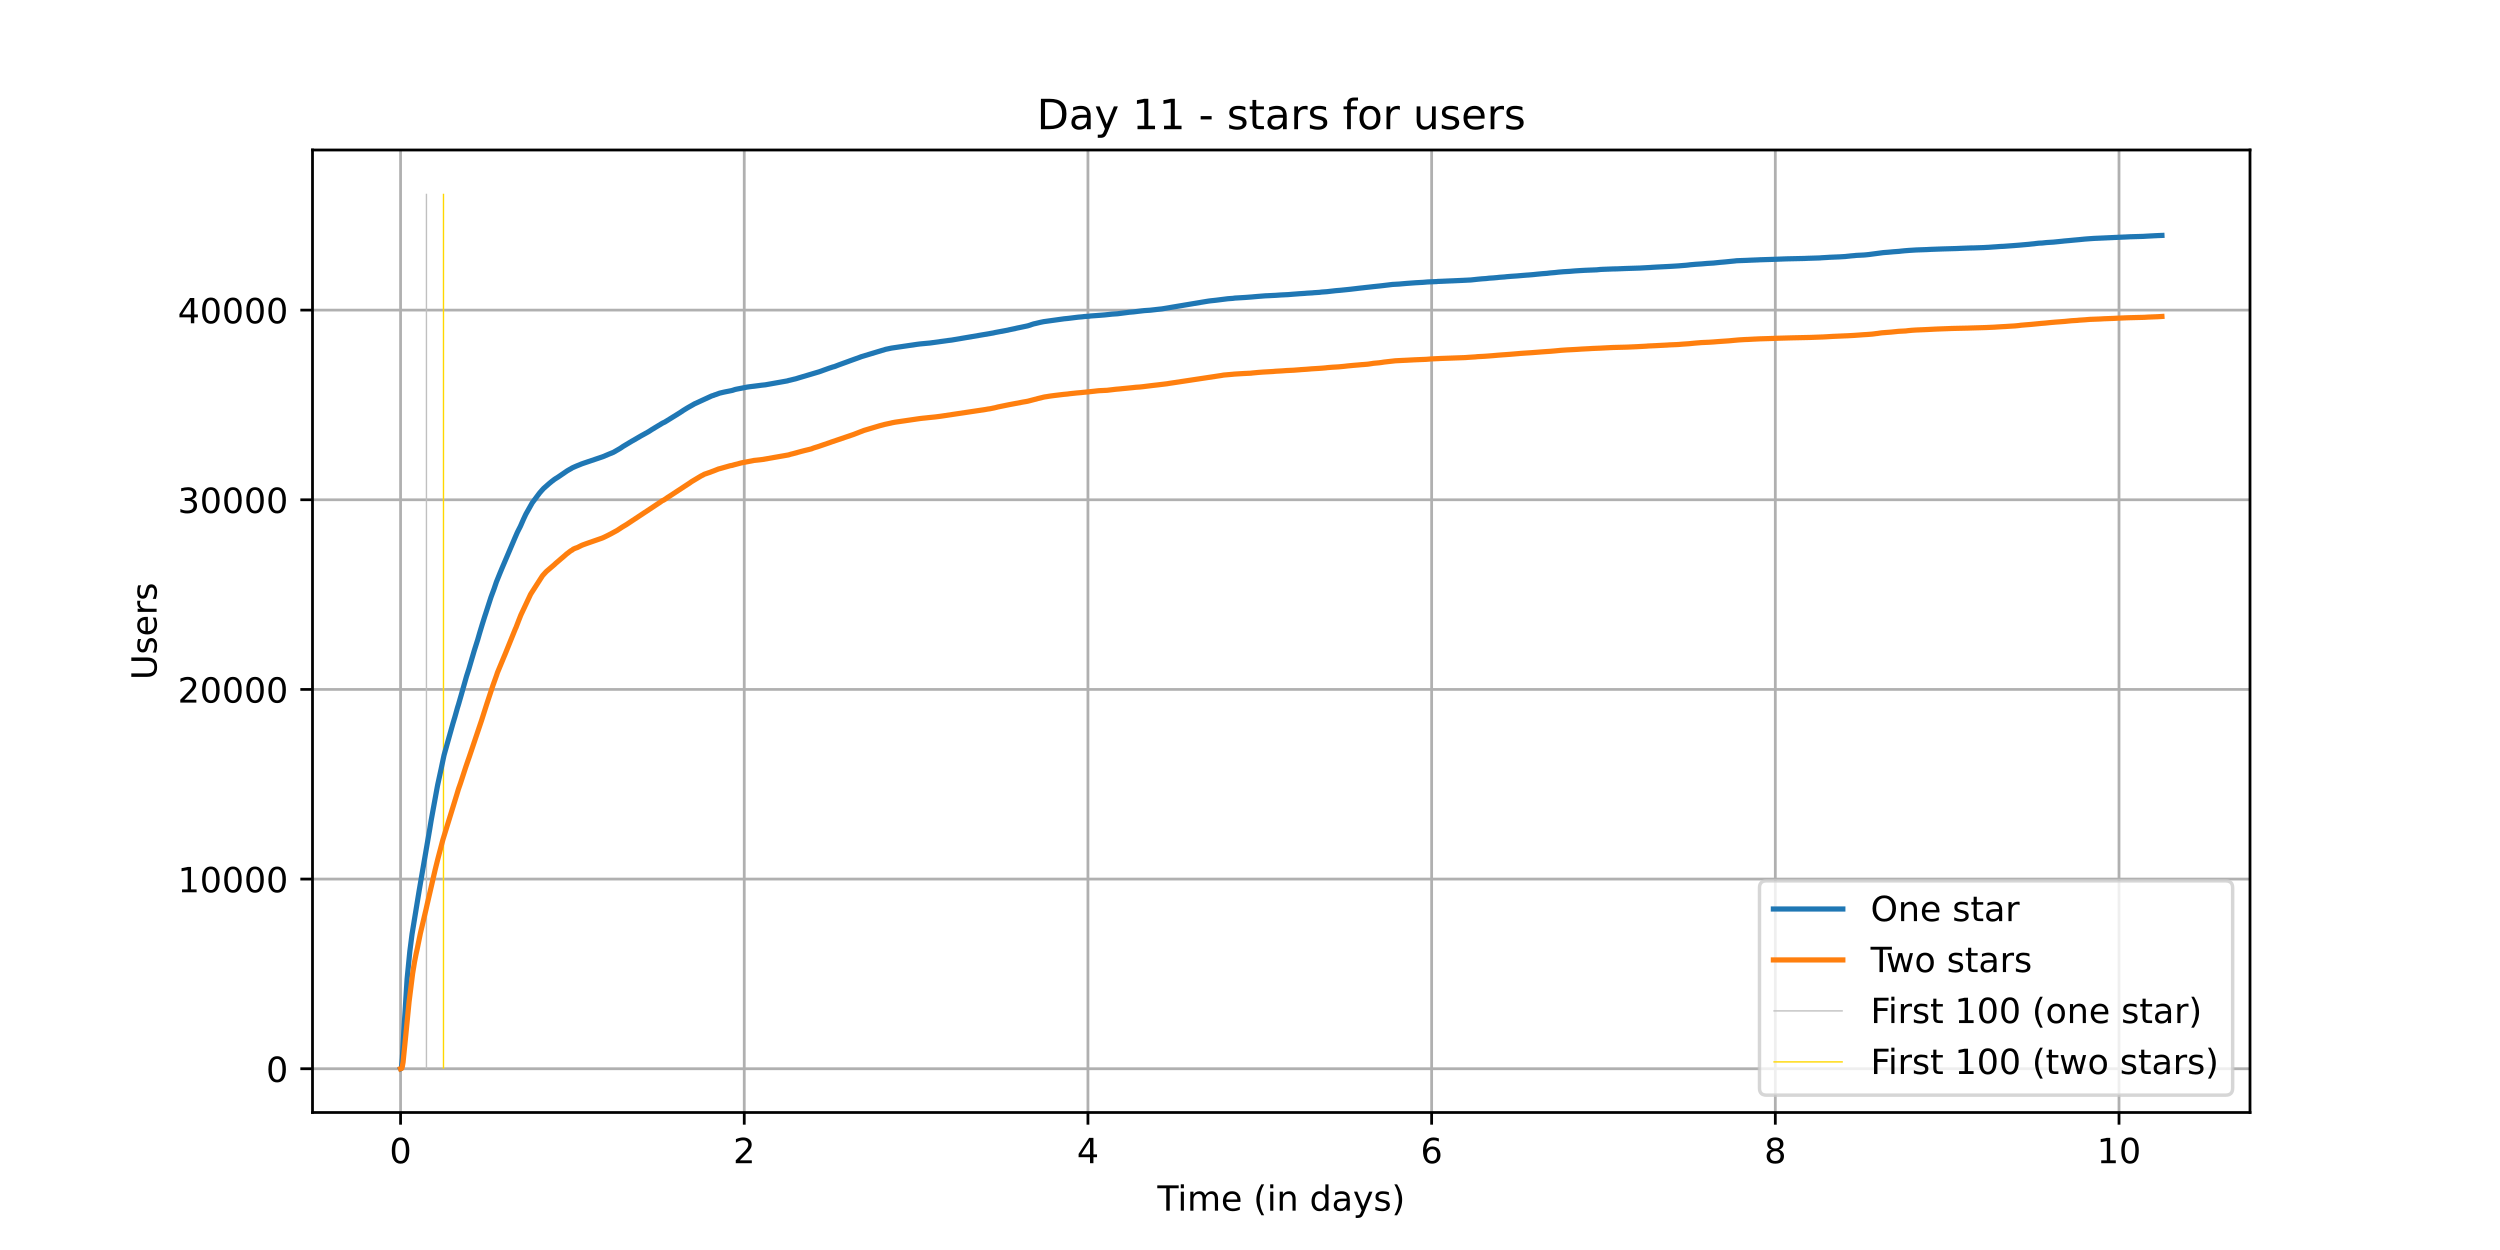 <?xml version="1.0" encoding="utf-8" standalone="no"?>
<!DOCTYPE svg PUBLIC "-//W3C//DTD SVG 1.1//EN"
  "http://www.w3.org/Graphics/SVG/1.1/DTD/svg11.dtd">
<!-- Created with matplotlib (https://matplotlib.org/) -->
<svg height="360pt" version="1.1" viewBox="0 0 720 360" width="720pt" xmlns="http://www.w3.org/2000/svg" xmlns:xlink="http://www.w3.org/1999/xlink">
 <defs>
  <style type="text/css">*{stroke-linecap:butt;stroke-linejoin:round;}</style>
 </defs>
 <g id="figure_1">
  <g id="patch_1">
   <path d="M 0 360 
L 720 360 
L 720 0 
L 0 0 
z
" style="fill:#ffffff;"/>
  </g>
  <g id="axes_1">
   <g id="patch_2">
    <path d="M 90 320.4 
L 648 320.4 
L 648 43.2 
L 90 43.2 
z
" style="fill:#ffffff;"/>
   </g>
   <g id="matplotlib.axis_1">
    <g id="xtick_1">
     <g id="line2d_1">
      <path clip-path="url(#pf34e118dd8)" d="M 115.364 320.4 
L 115.364 43.2 
" style="fill:none;stroke:#b0b0b0;stroke-linecap:square;stroke-width:0.8;"/>
     </g>
     <g id="line2d_2">
      <defs>
       <path d="M 0 0 
L 0 3.5 
" id="m29a2c5bd6b" style="stroke:#000000;stroke-width:0.8;"/>
      </defs>
      <g>
       <use style="stroke:#000000;stroke-width:0.8;" x="115.364" xlink:href="#m29a2c5bd6b" y="320.4"/>
      </g>
     </g>
     <g id="text_1">
      <!-- 0 -->
      <g transform="translate(112.182 334.998)scale(0.1 -0.1)">
       <defs>
        <path d="M 31.781 66.406 
Q 24.172 66.406 20.328 58.906 
Q 16.5 51.422 16.5 36.375 
Q 16.5 21.391 20.328 13.891 
Q 24.172 6.391 31.781 6.391 
Q 39.453 6.391 43.281 13.891 
Q 47.125 21.391 47.125 36.375 
Q 47.125 51.422 43.281 58.906 
Q 39.453 66.406 31.781 66.406 
z
M 31.781 74.219 
Q 44.047 74.219 50.516 64.516 
Q 56.984 54.828 56.984 36.375 
Q 56.984 17.969 50.516 8.266 
Q 44.047 -1.422 31.781 -1.422 
Q 19.531 -1.422 13.062 8.266 
Q 6.594 17.969 6.594 36.375 
Q 6.594 54.828 13.062 64.516 
Q 19.531 74.219 31.781 74.219 
z
" id="DejaVuSans-48"/>
       </defs>
       <use xlink:href="#DejaVuSans-48"/>
      </g>
     </g>
    </g>
    <g id="xtick_2">
     <g id="line2d_3">
      <path clip-path="url(#pf34e118dd8)" d="M 214.345 320.4 
L 214.345 43.2 
" style="fill:none;stroke:#b0b0b0;stroke-linecap:square;stroke-width:0.8;"/>
     </g>
     <g id="line2d_4">
      <g>
       <use style="stroke:#000000;stroke-width:0.8;" x="214.345" xlink:href="#m29a2c5bd6b" y="320.4"/>
      </g>
     </g>
     <g id="text_2">
      <!-- 2 -->
      <g transform="translate(211.164 334.998)scale(0.1 -0.1)">
       <defs>
        <path d="M 19.188 8.297 
L 53.609 8.297 
L 53.609 0 
L 7.328 0 
L 7.328 8.297 
Q 12.938 14.109 22.625 23.891 
Q 32.328 33.688 34.812 36.531 
Q 39.547 41.844 41.422 45.531 
Q 43.312 49.219 43.312 52.781 
Q 43.312 58.594 39.234 62.25 
Q 35.156 65.922 28.609 65.922 
Q 23.969 65.922 18.812 64.312 
Q 13.672 62.703 7.812 59.422 
L 7.812 69.391 
Q 13.766 71.781 18.938 73 
Q 24.125 74.219 28.422 74.219 
Q 39.75 74.219 46.484 68.547 
Q 53.219 62.891 53.219 53.422 
Q 53.219 48.922 51.531 44.891 
Q 49.859 40.875 45.406 35.406 
Q 44.188 33.984 37.641 27.219 
Q 31.109 20.453 19.188 8.297 
z
" id="DejaVuSans-50"/>
       </defs>
       <use xlink:href="#DejaVuSans-50"/>
      </g>
     </g>
    </g>
    <g id="xtick_3">
     <g id="line2d_5">
      <path clip-path="url(#pf34e118dd8)" d="M 313.327 320.4 
L 313.327 43.2 
" style="fill:none;stroke:#b0b0b0;stroke-linecap:square;stroke-width:0.8;"/>
     </g>
     <g id="line2d_6">
      <g>
       <use style="stroke:#000000;stroke-width:0.8;" x="313.327" xlink:href="#m29a2c5bd6b" y="320.4"/>
      </g>
     </g>
     <g id="text_3">
      <!-- 4 -->
      <g transform="translate(310.146 334.998)scale(0.1 -0.1)">
       <defs>
        <path d="M 37.797 64.312 
L 12.891 25.391 
L 37.797 25.391 
z
M 35.203 72.906 
L 47.609 72.906 
L 47.609 25.391 
L 58.016 25.391 
L 58.016 17.188 
L 47.609 17.188 
L 47.609 0 
L 37.797 0 
L 37.797 17.188 
L 4.891 17.188 
L 4.891 26.703 
z
" id="DejaVuSans-52"/>
       </defs>
       <use xlink:href="#DejaVuSans-52"/>
      </g>
     </g>
    </g>
    <g id="xtick_4">
     <g id="line2d_7">
      <path clip-path="url(#pf34e118dd8)" d="M 412.309 320.4 
L 412.309 43.2 
" style="fill:none;stroke:#b0b0b0;stroke-linecap:square;stroke-width:0.8;"/>
     </g>
     <g id="line2d_8">
      <g>
       <use style="stroke:#000000;stroke-width:0.8;" x="412.309" xlink:href="#m29a2c5bd6b" y="320.4"/>
      </g>
     </g>
     <g id="text_4">
      <!-- 6 -->
      <g transform="translate(409.128 334.998)scale(0.1 -0.1)">
       <defs>
        <path d="M 33.016 40.375 
Q 26.375 40.375 22.484 35.828 
Q 18.609 31.297 18.609 23.391 
Q 18.609 15.531 22.484 10.953 
Q 26.375 6.391 33.016 6.391 
Q 39.656 6.391 43.531 10.953 
Q 47.406 15.531 47.406 23.391 
Q 47.406 31.297 43.531 35.828 
Q 39.656 40.375 33.016 40.375 
z
M 52.594 71.297 
L 52.594 62.312 
Q 48.875 64.062 45.094 64.984 
Q 41.312 65.922 37.594 65.922 
Q 27.828 65.922 22.672 59.328 
Q 17.531 52.734 16.797 39.406 
Q 19.672 43.656 24.016 45.922 
Q 28.375 48.188 33.594 48.188 
Q 44.578 48.188 50.953 41.516 
Q 57.328 34.859 57.328 23.391 
Q 57.328 12.156 50.688 5.359 
Q 44.047 -1.422 33.016 -1.422 
Q 20.359 -1.422 13.672 8.266 
Q 6.984 17.969 6.984 36.375 
Q 6.984 53.656 15.188 63.938 
Q 23.391 74.219 37.203 74.219 
Q 40.922 74.219 44.703 73.484 
Q 48.484 72.75 52.594 71.297 
z
" id="DejaVuSans-54"/>
       </defs>
       <use xlink:href="#DejaVuSans-54"/>
      </g>
     </g>
    </g>
    <g id="xtick_5">
     <g id="line2d_9">
      <path clip-path="url(#pf34e118dd8)" d="M 511.291 320.4 
L 511.291 43.2 
" style="fill:none;stroke:#b0b0b0;stroke-linecap:square;stroke-width:0.8;"/>
     </g>
     <g id="line2d_10">
      <g>
       <use style="stroke:#000000;stroke-width:0.8;" x="511.291" xlink:href="#m29a2c5bd6b" y="320.4"/>
      </g>
     </g>
     <g id="text_5">
      <!-- 8 -->
      <g transform="translate(508.11 334.998)scale(0.1 -0.1)">
       <defs>
        <path d="M 31.781 34.625 
Q 24.75 34.625 20.719 30.859 
Q 16.703 27.094 16.703 20.516 
Q 16.703 13.922 20.719 10.156 
Q 24.75 6.391 31.781 6.391 
Q 38.812 6.391 42.859 10.172 
Q 46.922 13.969 46.922 20.516 
Q 46.922 27.094 42.891 30.859 
Q 38.875 34.625 31.781 34.625 
z
M 21.922 38.812 
Q 15.578 40.375 12.031 44.719 
Q 8.5 49.078 8.5 55.328 
Q 8.5 64.062 14.719 69.141 
Q 20.953 74.219 31.781 74.219 
Q 42.672 74.219 48.875 69.141 
Q 55.078 64.062 55.078 55.328 
Q 55.078 49.078 51.531 44.719 
Q 48 40.375 41.703 38.812 
Q 48.828 37.156 52.797 32.312 
Q 56.781 27.484 56.781 20.516 
Q 56.781 9.906 50.312 4.234 
Q 43.844 -1.422 31.781 -1.422 
Q 19.734 -1.422 13.25 4.234 
Q 6.781 9.906 6.781 20.516 
Q 6.781 27.484 10.781 32.312 
Q 14.797 37.156 21.922 38.812 
z
M 18.312 54.391 
Q 18.312 48.734 21.844 45.562 
Q 25.391 42.391 31.781 42.391 
Q 38.141 42.391 41.719 45.562 
Q 45.312 48.734 45.312 54.391 
Q 45.312 60.062 41.719 63.234 
Q 38.141 66.406 31.781 66.406 
Q 25.391 66.406 21.844 63.234 
Q 18.312 60.062 18.312 54.391 
z
" id="DejaVuSans-56"/>
       </defs>
       <use xlink:href="#DejaVuSans-56"/>
      </g>
     </g>
    </g>
    <g id="xtick_6">
     <g id="line2d_11">
      <path clip-path="url(#pf34e118dd8)" d="M 610.273 320.4 
L 610.273 43.2 
" style="fill:none;stroke:#b0b0b0;stroke-linecap:square;stroke-width:0.8;"/>
     </g>
     <g id="line2d_12">
      <g>
       <use style="stroke:#000000;stroke-width:0.8;" x="610.273" xlink:href="#m29a2c5bd6b" y="320.4"/>
      </g>
     </g>
     <g id="text_6">
      <!-- 10 -->
      <g transform="translate(603.91 334.998)scale(0.1 -0.1)">
       <defs>
        <path d="M 12.406 8.297 
L 28.516 8.297 
L 28.516 63.922 
L 10.984 60.406 
L 10.984 69.391 
L 28.422 72.906 
L 38.281 72.906 
L 38.281 8.297 
L 54.391 8.297 
L 54.391 0 
L 12.406 0 
z
" id="DejaVuSans-49"/>
       </defs>
       <use xlink:href="#DejaVuSans-49"/>
       <use x="63.623" xlink:href="#DejaVuSans-48"/>
      </g>
     </g>
    </g>
    <g id="text_7">
     <!-- Time (in days) -->
     <g transform="translate(333.327 348.677)scale(0.1 -0.1)">
      <defs>
       <path d="M -0.297 72.906 
L 61.375 72.906 
L 61.375 64.594 
L 35.5 64.594 
L 35.5 0 
L 25.594 0 
L 25.594 64.594 
L -0.297 64.594 
z
" id="DejaVuSans-84"/>
       <path d="M 9.422 54.688 
L 18.406 54.688 
L 18.406 0 
L 9.422 0 
z
M 9.422 75.984 
L 18.406 75.984 
L 18.406 64.594 
L 9.422 64.594 
z
" id="DejaVuSans-105"/>
       <path d="M 52 44.188 
Q 55.375 50.25 60.062 53.125 
Q 64.75 56 71.094 56 
Q 79.641 56 84.281 50.016 
Q 88.922 44.047 88.922 33.016 
L 88.922 0 
L 79.891 0 
L 79.891 32.719 
Q 79.891 40.578 77.094 44.375 
Q 74.312 48.188 68.609 48.188 
Q 61.625 48.188 57.562 43.547 
Q 53.516 38.922 53.516 30.906 
L 53.516 0 
L 44.484 0 
L 44.484 32.719 
Q 44.484 40.625 41.703 44.406 
Q 38.922 48.188 33.109 48.188 
Q 26.219 48.188 22.156 43.531 
Q 18.109 38.875 18.109 30.906 
L 18.109 0 
L 9.078 0 
L 9.078 54.688 
L 18.109 54.688 
L 18.109 46.188 
Q 21.188 51.219 25.484 53.609 
Q 29.781 56 35.688 56 
Q 41.656 56 45.828 52.969 
Q 50 49.953 52 44.188 
z
" id="DejaVuSans-109"/>
       <path d="M 56.203 29.594 
L 56.203 25.203 
L 14.891 25.203 
Q 15.484 15.922 20.484 11.062 
Q 25.484 6.203 34.422 6.203 
Q 39.594 6.203 44.453 7.469 
Q 49.312 8.734 54.109 11.281 
L 54.109 2.781 
Q 49.266 0.734 44.188 -0.344 
Q 39.109 -1.422 33.891 -1.422 
Q 20.797 -1.422 13.156 6.188 
Q 5.516 13.812 5.516 26.812 
Q 5.516 40.234 12.766 48.109 
Q 20.016 56 32.328 56 
Q 43.359 56 49.781 48.891 
Q 56.203 41.797 56.203 29.594 
z
M 47.219 32.234 
Q 47.125 39.594 43.094 43.984 
Q 39.062 48.391 32.422 48.391 
Q 24.906 48.391 20.391 44.141 
Q 15.875 39.891 15.188 32.172 
z
" id="DejaVuSans-101"/>
       <path id="DejaVuSans-32"/>
       <path d="M 31 75.875 
Q 24.469 64.656 21.281 53.656 
Q 18.109 42.672 18.109 31.391 
Q 18.109 20.125 21.312 9.062 
Q 24.516 -2 31 -13.188 
L 23.188 -13.188 
Q 15.875 -1.703 12.234 9.375 
Q 8.594 20.453 8.594 31.391 
Q 8.594 42.281 12.203 53.312 
Q 15.828 64.359 23.188 75.875 
z
" id="DejaVuSans-40"/>
       <path d="M 54.891 33.016 
L 54.891 0 
L 45.906 0 
L 45.906 32.719 
Q 45.906 40.484 42.875 44.328 
Q 39.844 48.188 33.797 48.188 
Q 26.516 48.188 22.312 43.547 
Q 18.109 38.922 18.109 30.906 
L 18.109 0 
L 9.078 0 
L 9.078 54.688 
L 18.109 54.688 
L 18.109 46.188 
Q 21.344 51.125 25.703 53.562 
Q 30.078 56 35.797 56 
Q 45.219 56 50.047 50.172 
Q 54.891 44.344 54.891 33.016 
z
" id="DejaVuSans-110"/>
       <path d="M 45.406 46.391 
L 45.406 75.984 
L 54.391 75.984 
L 54.391 0 
L 45.406 0 
L 45.406 8.203 
Q 42.578 3.328 38.25 0.953 
Q 33.938 -1.422 27.875 -1.422 
Q 17.969 -1.422 11.734 6.484 
Q 5.516 14.406 5.516 27.297 
Q 5.516 40.188 11.734 48.094 
Q 17.969 56 27.875 56 
Q 33.938 56 38.25 53.625 
Q 42.578 51.266 45.406 46.391 
z
M 14.797 27.297 
Q 14.797 17.391 18.875 11.75 
Q 22.953 6.109 30.078 6.109 
Q 37.203 6.109 41.297 11.75 
Q 45.406 17.391 45.406 27.297 
Q 45.406 37.203 41.297 42.844 
Q 37.203 48.484 30.078 48.484 
Q 22.953 48.484 18.875 42.844 
Q 14.797 37.203 14.797 27.297 
z
" id="DejaVuSans-100"/>
       <path d="M 34.281 27.484 
Q 23.391 27.484 19.188 25 
Q 14.984 22.516 14.984 16.5 
Q 14.984 11.719 18.141 8.906 
Q 21.297 6.109 26.703 6.109 
Q 34.188 6.109 38.703 11.406 
Q 43.219 16.703 43.219 25.484 
L 43.219 27.484 
z
M 52.203 31.203 
L 52.203 0 
L 43.219 0 
L 43.219 8.297 
Q 40.141 3.328 35.547 0.953 
Q 30.953 -1.422 24.312 -1.422 
Q 15.922 -1.422 10.953 3.297 
Q 6 8.016 6 15.922 
Q 6 25.141 12.172 29.828 
Q 18.359 34.516 30.609 34.516 
L 43.219 34.516 
L 43.219 35.406 
Q 43.219 41.609 39.141 45 
Q 35.062 48.391 27.688 48.391 
Q 23 48.391 18.547 47.266 
Q 14.109 46.141 10.016 43.891 
L 10.016 52.203 
Q 14.938 54.109 19.578 55.047 
Q 24.219 56 28.609 56 
Q 40.484 56 46.344 49.844 
Q 52.203 43.703 52.203 31.203 
z
" id="DejaVuSans-97"/>
       <path d="M 32.172 -5.078 
Q 28.375 -14.844 24.75 -17.812 
Q 21.141 -20.797 15.094 -20.797 
L 7.906 -20.797 
L 7.906 -13.281 
L 13.188 -13.281 
Q 16.891 -13.281 18.938 -11.516 
Q 21 -9.766 23.484 -3.219 
L 25.094 0.875 
L 2.984 54.688 
L 12.5 54.688 
L 29.594 11.922 
L 46.688 54.688 
L 56.203 54.688 
z
" id="DejaVuSans-121"/>
       <path d="M 44.281 53.078 
L 44.281 44.578 
Q 40.484 46.531 36.375 47.5 
Q 32.281 48.484 27.875 48.484 
Q 21.188 48.484 17.844 46.438 
Q 14.5 44.391 14.5 40.281 
Q 14.5 37.156 16.891 35.375 
Q 19.281 33.594 26.516 31.984 
L 29.594 31.297 
Q 39.156 29.25 43.188 25.516 
Q 47.219 21.781 47.219 15.094 
Q 47.219 7.469 41.188 3.016 
Q 35.156 -1.422 24.609 -1.422 
Q 20.219 -1.422 15.453 -0.562 
Q 10.688 0.297 5.422 2 
L 5.422 11.281 
Q 10.406 8.688 15.234 7.391 
Q 20.062 6.109 24.812 6.109 
Q 31.156 6.109 34.562 8.281 
Q 37.984 10.453 37.984 14.406 
Q 37.984 18.062 35.516 20.016 
Q 33.062 21.969 24.703 23.781 
L 21.578 24.516 
Q 13.234 26.266 9.516 29.906 
Q 5.812 33.547 5.812 39.891 
Q 5.812 47.609 11.281 51.797 
Q 16.75 56 26.812 56 
Q 31.781 56 36.172 55.266 
Q 40.578 54.547 44.281 53.078 
z
" id="DejaVuSans-115"/>
       <path d="M 8.016 75.875 
L 15.828 75.875 
Q 23.141 64.359 26.781 53.312 
Q 30.422 42.281 30.422 31.391 
Q 30.422 20.453 26.781 9.375 
Q 23.141 -1.703 15.828 -13.188 
L 8.016 -13.188 
Q 14.5 -2 17.703 9.062 
Q 20.906 20.125 20.906 31.391 
Q 20.906 42.672 17.703 53.656 
Q 14.5 64.656 8.016 75.875 
z
" id="DejaVuSans-41"/>
      </defs>
      <use xlink:href="#DejaVuSans-84"/>
      <use x="57.959" xlink:href="#DejaVuSans-105"/>
      <use x="85.742" xlink:href="#DejaVuSans-109"/>
      <use x="183.154" xlink:href="#DejaVuSans-101"/>
      <use x="244.678" xlink:href="#DejaVuSans-32"/>
      <use x="276.465" xlink:href="#DejaVuSans-40"/>
      <use x="315.479" xlink:href="#DejaVuSans-105"/>
      <use x="343.262" xlink:href="#DejaVuSans-110"/>
      <use x="406.641" xlink:href="#DejaVuSans-32"/>
      <use x="438.428" xlink:href="#DejaVuSans-100"/>
      <use x="501.904" xlink:href="#DejaVuSans-97"/>
      <use x="563.184" xlink:href="#DejaVuSans-121"/>
      <use x="622.363" xlink:href="#DejaVuSans-115"/>
      <use x="674.463" xlink:href="#DejaVuSans-41"/>
     </g>
    </g>
   </g>
   <g id="matplotlib.axis_2">
    <g id="ytick_1">
     <g id="line2d_13">
      <path clip-path="url(#pf34e118dd8)" d="M 90 307.8 
L 648 307.8 
" style="fill:none;stroke:#b0b0b0;stroke-linecap:square;stroke-width:0.8;"/>
     </g>
     <g id="line2d_14">
      <defs>
       <path d="M 0 0 
L -3.5 0 
" id="mfa5db8ecbd" style="stroke:#000000;stroke-width:0.8;"/>
      </defs>
      <g>
       <use style="stroke:#000000;stroke-width:0.8;" x="90" xlink:href="#mfa5db8ecbd" y="307.8"/>
      </g>
     </g>
     <g id="text_8">
      <!-- 0 -->
      <g transform="translate(76.638 311.599)scale(0.1 -0.1)">
       <use xlink:href="#DejaVuSans-48"/>
      </g>
     </g>
    </g>
    <g id="ytick_2">
     <g id="line2d_15">
      <path clip-path="url(#pf34e118dd8)" d="M 90 253.178 
L 648 253.178 
" style="fill:none;stroke:#b0b0b0;stroke-linecap:square;stroke-width:0.8;"/>
     </g>
     <g id="line2d_16">
      <g>
       <use style="stroke:#000000;stroke-width:0.8;" x="90" xlink:href="#mfa5db8ecbd" y="253.178"/>
      </g>
     </g>
     <g id="text_9">
      <!-- 10000 -->
      <g transform="translate(51.188 256.977)scale(0.1 -0.1)">
       <use xlink:href="#DejaVuSans-49"/>
       <use x="63.623" xlink:href="#DejaVuSans-48"/>
       <use x="127.246" xlink:href="#DejaVuSans-48"/>
       <use x="190.869" xlink:href="#DejaVuSans-48"/>
       <use x="254.492" xlink:href="#DejaVuSans-48"/>
      </g>
     </g>
    </g>
    <g id="ytick_3">
     <g id="line2d_17">
      <path clip-path="url(#pf34e118dd8)" d="M 90 198.555 
L 648 198.555 
" style="fill:none;stroke:#b0b0b0;stroke-linecap:square;stroke-width:0.8;"/>
     </g>
     <g id="line2d_18">
      <g>
       <use style="stroke:#000000;stroke-width:0.8;" x="90" xlink:href="#mfa5db8ecbd" y="198.555"/>
      </g>
     </g>
     <g id="text_10">
      <!-- 20000 -->
      <g transform="translate(51.188 202.354)scale(0.1 -0.1)">
       <use xlink:href="#DejaVuSans-50"/>
       <use x="63.623" xlink:href="#DejaVuSans-48"/>
       <use x="127.246" xlink:href="#DejaVuSans-48"/>
       <use x="190.869" xlink:href="#DejaVuSans-48"/>
       <use x="254.492" xlink:href="#DejaVuSans-48"/>
      </g>
     </g>
    </g>
    <g id="ytick_4">
     <g id="line2d_19">
      <path clip-path="url(#pf34e118dd8)" d="M 90 143.933 
L 648 143.933 
" style="fill:none;stroke:#b0b0b0;stroke-linecap:square;stroke-width:0.8;"/>
     </g>
     <g id="line2d_20">
      <g>
       <use style="stroke:#000000;stroke-width:0.8;" x="90" xlink:href="#mfa5db8ecbd" y="143.933"/>
      </g>
     </g>
     <g id="text_11">
      <!-- 30000 -->
      <g transform="translate(51.188 147.732)scale(0.1 -0.1)">
       <defs>
        <path d="M 40.578 39.312 
Q 47.656 37.797 51.625 33 
Q 55.609 28.219 55.609 21.188 
Q 55.609 10.406 48.188 4.484 
Q 40.766 -1.422 27.094 -1.422 
Q 22.516 -1.422 17.656 -0.516 
Q 12.797 0.391 7.625 2.203 
L 7.625 11.719 
Q 11.719 9.328 16.594 8.109 
Q 21.484 6.891 26.812 6.891 
Q 36.078 6.891 40.938 10.547 
Q 45.797 14.203 45.797 21.188 
Q 45.797 27.641 41.281 31.266 
Q 36.766 34.906 28.719 34.906 
L 20.219 34.906 
L 20.219 43.016 
L 29.109 43.016 
Q 36.375 43.016 40.234 45.922 
Q 44.094 48.828 44.094 54.297 
Q 44.094 59.906 40.109 62.906 
Q 36.141 65.922 28.719 65.922 
Q 24.656 65.922 20.016 65.031 
Q 15.375 64.156 9.812 62.312 
L 9.812 71.094 
Q 15.438 72.656 20.344 73.438 
Q 25.25 74.219 29.594 74.219 
Q 40.828 74.219 47.359 69.109 
Q 53.906 64.016 53.906 55.328 
Q 53.906 49.266 50.438 45.094 
Q 46.969 40.922 40.578 39.312 
z
" id="DejaVuSans-51"/>
       </defs>
       <use xlink:href="#DejaVuSans-51"/>
       <use x="63.623" xlink:href="#DejaVuSans-48"/>
       <use x="127.246" xlink:href="#DejaVuSans-48"/>
       <use x="190.869" xlink:href="#DejaVuSans-48"/>
       <use x="254.492" xlink:href="#DejaVuSans-48"/>
      </g>
     </g>
    </g>
    <g id="ytick_5">
     <g id="line2d_21">
      <path clip-path="url(#pf34e118dd8)" d="M 90 89.31 
L 648 89.31 
" style="fill:none;stroke:#b0b0b0;stroke-linecap:square;stroke-width:0.8;"/>
     </g>
     <g id="line2d_22">
      <g>
       <use style="stroke:#000000;stroke-width:0.8;" x="90" xlink:href="#mfa5db8ecbd" y="89.31"/>
      </g>
     </g>
     <g id="text_12">
      <!-- 40000 -->
      <g transform="translate(51.188 93.11)scale(0.1 -0.1)">
       <use xlink:href="#DejaVuSans-52"/>
       <use x="63.623" xlink:href="#DejaVuSans-48"/>
       <use x="127.246" xlink:href="#DejaVuSans-48"/>
       <use x="190.869" xlink:href="#DejaVuSans-48"/>
       <use x="254.492" xlink:href="#DejaVuSans-48"/>
      </g>
     </g>
    </g>
    <g id="text_13">
     <!-- Users -->
     <g transform="translate(45.108 195.801)rotate(-90)scale(0.1 -0.1)">
      <defs>
       <path d="M 8.688 72.906 
L 18.609 72.906 
L 18.609 28.609 
Q 18.609 16.891 22.844 11.734 
Q 27.094 6.594 36.625 6.594 
Q 46.094 6.594 50.344 11.734 
Q 54.594 16.891 54.594 28.609 
L 54.594 72.906 
L 64.5 72.906 
L 64.5 27.391 
Q 64.5 13.141 57.438 5.859 
Q 50.391 -1.422 36.625 -1.422 
Q 22.797 -1.422 15.734 5.859 
Q 8.688 13.141 8.688 27.391 
z
" id="DejaVuSans-85"/>
       <path d="M 41.109 46.297 
Q 39.594 47.172 37.812 47.578 
Q 36.031 48 33.891 48 
Q 26.266 48 22.188 43.047 
Q 18.109 38.094 18.109 28.812 
L 18.109 0 
L 9.078 0 
L 9.078 54.688 
L 18.109 54.688 
L 18.109 46.188 
Q 20.953 51.172 25.484 53.578 
Q 30.031 56 36.531 56 
Q 37.453 56 38.578 55.875 
Q 39.703 55.766 41.062 55.516 
z
" id="DejaVuSans-114"/>
      </defs>
      <use xlink:href="#DejaVuSans-85"/>
      <use x="73.193" xlink:href="#DejaVuSans-115"/>
      <use x="125.293" xlink:href="#DejaVuSans-101"/>
      <use x="186.816" xlink:href="#DejaVuSans-114"/>
      <use x="227.93" xlink:href="#DejaVuSans-115"/>
     </g>
    </g>
   </g>
   <g id="LineCollection_1">
    <path clip-path="url(#pf34e118dd8)" d="M 122.815 307.8 
L 122.815 55.8 
" style="fill:none;stroke:#c0c0c0;stroke-width:0.4;"/>
   </g>
   <g id="LineCollection_2">
    <path clip-path="url(#pf34e118dd8)" d="M 127.723 307.8 
L 127.723 55.8 
" style="fill:none;stroke:#ffd700;stroke-width:0.4;"/>
   </g>
   <g id="line2d_23">
    <path clip-path="url(#pf34e118dd8)" d="M 115.364 307.8 
L 115.538 307.702 
L 115.64 307.368 
L 115.879 304.741 
L 116.253 297.831 
L 117.241 281.996 
L 118.025 274.032 
L 118.672 269.007 
L 120.715 256.52 
L 123.781 238.67 
L 124.156 236.37 
L 125.859 227.046 
L 126.064 225.976 
L 127.051 221.426 
L 127.358 219.956 
L 127.869 217.553 
L 128.073 216.799 
L 130.429 208.398 
L 131.009 206.475 
L 131.759 203.804 
L 132.032 202.941 
L 132.884 199.981 
L 134.348 194.808 
L 135.03 192.678 
L 135.609 190.69 
L 136.222 188.619 
L 136.562 187.456 
L 137.584 184.222 
L 138.095 182.442 
L 138.878 179.847 
L 139.662 177.351 
L 139.832 176.848 
L 141.398 171.998 
L 142.284 169.611 
L 142.965 167.601 
L 144.021 164.99 
L 144.327 164.258 
L 144.498 163.837 
L 148.041 155.518 
L 148.28 154.956 
L 148.961 153.393 
L 149.2 152.907 
L 149.881 151.563 
L 150.154 150.941 
L 150.801 149.461 
L 151.448 148.084 
L 153.288 144.812 
L 155.367 142.021 
L 156.014 141.273 
L 156.56 140.672 
L 158.195 139.23 
L 158.91 138.645 
L 159.66 138.072 
L 160.001 137.848 
L 160.784 137.356 
L 163.339 135.608 
L 163.645 135.428 
L 164.191 135.117 
L 164.395 135.013 
L 164.735 134.789 
L 165.042 134.641 
L 165.621 134.385 
L 166.029 134.21 
L 167.562 133.587 
L 168.141 133.385 
L 173.591 131.539 
L 175.433 130.763 
L 176.66 130.266 
L 178.498 129.207 
L 179.077 128.83 
L 179.384 128.611 
L 182.075 126.994 
L 182.348 126.852 
L 184.425 125.64 
L 184.868 125.388 
L 185.209 125.208 
L 186.81 124.312 
L 187.082 124.138 
L 187.764 123.695 
L 190.794 121.865 
L 191.476 121.543 
L 195.699 118.927 
L 195.835 118.839 
L 196.857 118.156 
L 197.197 117.949 
L 197.606 117.698 
L 197.844 117.55 
L 198.287 117.293 
L 199.65 116.523 
L 199.956 116.337 
L 204.963 114.032 
L 205.576 113.841 
L 205.815 113.727 
L 206.189 113.617 
L 207.245 113.224 
L 208.505 112.929 
L 210.923 112.432 
L 211.706 112.17 
L 212.217 112.061 
L 215.184 111.482 
L 215.831 111.389 
L 219.339 110.941 
L 220.395 110.832 
L 226.798 109.69 
L 227.07 109.592 
L 227.582 109.482 
L 228.671 109.209 
L 228.944 109.149 
L 229.319 109.051 
L 230.068 108.816 
L 235.483 107.205 
L 235.86 107.095 
L 238.959 105.981 
L 239.197 105.91 
L 239.47 105.817 
L 239.879 105.681 
L 240.287 105.582 
L 241.582 105.085 
L 244.443 104.047 
L 244.681 103.955 
L 247.576 102.911 
L 248.087 102.715 
L 255.104 100.595 
L 255.649 100.486 
L 256.739 100.251 
L 264.129 99.164 
L 264.981 99.055 
L 266.649 98.897 
L 267.842 98.787 
L 273.121 98.055 
L 274.041 97.946 
L 286.069 95.892 
L 286.58 95.767 
L 287.159 95.657 
L 290.293 95.073 
L 290.497 95.013 
L 292.473 94.592 
L 292.95 94.478 
L 293.495 94.368 
L 295.812 93.882 
L 296.153 93.795 
L 296.834 93.576 
L 297.073 93.478 
L 297.72 93.276 
L 298.231 93.167 
L 299.594 92.839 
L 300.582 92.637 
L 306.476 91.812 
L 307.6 91.703 
L 310.462 91.348 
L 311.722 91.238 
L 312.301 91.162 
L 313.698 91.064 
L 314.073 91.004 
L 315.572 90.894 
L 316.832 90.802 
L 318.197 90.692 
L 320.279 90.468 
L 321.882 90.359 
L 325.219 89.928 
L 326.445 89.824 
L 327.024 89.753 
L 329.579 89.452 
L 331.214 89.343 
L 333.7 89.059 
L 334.688 88.95 
L 347.02 86.88 
L 347.395 86.82 
L 348.077 86.71 
L 348.656 86.634 
L 349.644 86.53 
L 350.189 86.47 
L 353.63 86.033 
L 355.061 85.929 
L 355.675 85.842 
L 357.549 85.733 
L 358.638 85.667 
L 360.001 85.563 
L 360.444 85.53 
L 361.636 85.421 
L 363.032 85.306 
L 364.395 85.197 
L 365.314 85.159 
L 367.494 85.05 
L 368.754 84.957 
L 371.002 84.848 
L 372.398 84.733 
L 373.761 84.629 
L 374.238 84.591 
L 375.838 84.487 
L 376.349 84.438 
L 378.052 84.34 
L 378.359 84.301 
L 379.995 84.198 
L 380.607 84.116 
L 382.141 84.006 
L 384.696 83.712 
L 386.025 83.602 
L 387.898 83.411 
L 388.954 83.302 
L 391.748 82.969 
L 392.669 82.87 
L 393.009 82.827 
L 393.964 82.723 
L 394.475 82.668 
L 395.43 82.559 
L 397.371 82.357 
L 398.326 82.248 
L 401.017 81.92 
L 402.993 81.811 
L 403.504 81.761 
L 405.037 81.625 
L 406.536 81.516 
L 407.763 81.428 
L 409.772 81.319 
L 411.202 81.199 
L 413.757 81.095 
L 414.098 81.051 
L 414.95 81.024 
L 417.403 80.915 
L 418.29 80.882 
L 421.425 80.74 
L 423.605 80.631 
L 425.649 80.412 
L 426.807 80.303 
L 427.999 80.221 
L 428.918 80.112 
L 430.043 80.041 
L 431.269 79.932 
L 431.813 79.866 
L 433.347 79.757 
L 433.926 79.686 
L 435.288 79.577 
L 436.923 79.467 
L 438.421 79.336 
L 439.75 79.227 
L 440.159 79.205 
L 441.385 79.101 
L 441.897 79.052 
L 442.817 78.954 
L 443.124 78.927 
L 444.248 78.817 
L 445.509 78.724 
L 446.394 78.615 
L 447.861 78.49 
L 448.815 78.38 
L 450.246 78.26 
L 452.086 78.151 
L 453.55 78.025 
L 455.287 77.916 
L 456.343 77.856 
L 458.931 77.747 
L 459.851 77.709 
L 460.941 77.599 
L 461.895 77.556 
L 464.79 77.446 
L 465.504 77.441 
L 468.127 77.332 
L 468.979 77.304 
L 472.35 77.195 
L 473.406 77.135 
L 475.416 77.026 
L 475.723 76.998 
L 477.665 76.889 
L 478.652 76.84 
L 480.832 76.731 
L 481.922 76.665 
L 483.59 76.561 
L 484.101 76.512 
L 485.43 76.408 
L 485.941 76.359 
L 486.826 76.25 
L 488.393 76.114 
L 490.096 76.004 
L 491.63 75.868 
L 493.471 75.758 
L 495.413 75.556 
L 496.708 75.447 
L 498.548 75.261 
L 499.605 75.158 
L 500.15 75.092 
L 503.046 74.983 
L 504 74.939 
L 506.453 74.841 
L 506.726 74.819 
L 510.199 74.71 
L 511.051 74.682 
L 513.879 74.573 
L 514.73 74.546 
L 519.669 74.437 
L 520.623 74.393 
L 524.096 74.284 
L 524.574 74.24 
L 526.379 74.136 
L 526.822 74.103 
L 529.376 73.994 
L 529.785 73.978 
L 531.488 73.874 
L 531.794 73.836 
L 532.714 73.743 
L 532.952 73.71 
L 534.213 73.601 
L 534.553 73.557 
L 536.734 73.448 
L 537.211 73.41 
L 538.266 73.3 
L 542.422 72.749 
L 543.852 72.64 
L 545.385 72.503 
L 546.918 72.394 
L 547.497 72.323 
L 548.587 72.213 
L 549.915 72.11 
L 551.618 72.006 
L 552.027 71.984 
L 554.99 71.875 
L 556.012 71.82 
L 559.009 71.711 
L 559.418 71.695 
L 563.301 71.585 
L 563.71 71.569 
L 564.663 71.525 
L 567.49 71.416 
L 568.205 71.411 
L 571.304 71.301 
L 571.747 71.274 
L 572.735 71.225 
L 574.166 71.121 
L 574.608 71.094 
L 576.073 70.984 
L 576.993 70.946 
L 578.491 70.837 
L 579.752 70.744 
L 581.148 70.635 
L 581.625 70.597 
L 583.157 70.46 
L 584.35 70.356 
L 584.894 70.291 
L 585.916 70.192 
L 586.257 70.138 
L 587.245 70.029 
L 588.165 69.99 
L 589.085 69.887 
L 589.561 69.843 
L 591.333 69.734 
L 593.138 69.553 
L 594.194 69.444 
L 594.501 69.406 
L 595.761 69.297 
L 597.43 69.138 
L 598.656 69.029 
L 600.461 68.849 
L 601.926 68.74 
L 603.118 68.658 
L 605.638 68.548 
L 606.592 68.505 
L 608.976 68.395 
L 609.93 68.352 
L 612.416 68.242 
L 613.438 68.188 
L 617.218 68.079 
L 618.308 68.013 
L 620.318 67.904 
L 621.308 67.855 
L 622.636 67.8 
L 622.636 67.8 
" style="fill:none;stroke:#1f77b4;stroke-linecap:square;stroke-width:1.5;"/>
   </g>
   <g id="line2d_24">
    <path clip-path="url(#pf34e118dd8)" d="M 115.364 307.8 
L 115.674 307.696 
L 115.844 307.265 
L 116.083 305.932 
L 116.867 298.143 
L 117.82 288.447 
L 118.842 280.33 
L 119.388 276.998 
L 119.83 274.753 
L 120.171 273.208 
L 121.091 268.701 
L 122.691 261.928 
L 122.964 260.705 
L 125.348 250.392 
L 126.131 247.246 
L 127.528 241.925 
L 131.554 228.854 
L 132.032 227.265 
L 132.611 225.604 
L 134.144 220.896 
L 134.825 218.913 
L 135.132 218.039 
L 138.674 207.519 
L 140.173 202.821 
L 141.909 197.566 
L 143 194.519 
L 143.272 193.694 
L 145.247 188.936 
L 145.384 188.614 
L 145.724 187.784 
L 145.997 187.101 
L 148.45 181.049 
L 148.586 180.781 
L 149.404 178.645 
L 150.018 177.099 
L 150.426 176.231 
L 152.811 171.162 
L 153.118 170.67 
L 156.185 165.896 
L 156.39 165.645 
L 157.241 164.706 
L 157.48 164.476 
L 159.66 162.614 
L 160.035 162.253 
L 162.794 159.888 
L 163.203 159.517 
L 163.373 159.407 
L 163.714 159.145 
L 164.054 158.872 
L 164.361 158.643 
L 164.837 158.386 
L 165.076 158.162 
L 165.723 157.878 
L 166.268 157.692 
L 167.153 157.25 
L 167.46 157.097 
L 167.834 156.938 
L 168.924 156.54 
L 173.352 154.994 
L 173.692 154.852 
L 174.408 154.513 
L 175.297 154.071 
L 175.57 153.929 
L 175.876 153.776 
L 177.749 152.754 
L 178.737 152.104 
L 179.043 151.902 
L 179.384 151.689 
L 180.44 151.061 
L 180.814 150.81 
L 181.905 150.083 
L 190.079 144.676 
L 190.692 144.233 
L 191.033 144.086 
L 191.34 143.905 
L 191.816 143.589 
L 192.259 143.266 
L 192.565 143.081 
L 198.73 139.033 
L 199.139 138.738 
L 201.898 137.083 
L 202.511 136.783 
L 202.817 136.591 
L 203.431 136.384 
L 203.873 136.226 
L 204.486 136.023 
L 204.827 135.887 
L 205.235 135.728 
L 205.542 135.619 
L 206.938 135.062 
L 207.381 134.953 
L 210.276 134.128 
L 210.889 134.024 
L 211.264 133.904 
L 211.672 133.795 
L 213.545 133.303 
L 216.751 132.691 
L 217.159 132.604 
L 218.215 132.495 
L 218.76 132.435 
L 219.646 132.325 
L 227.105 131.015 
L 227.786 130.802 
L 228.263 130.692 
L 230.613 130.048 
L 231.635 129.78 
L 231.873 129.72 
L 233.167 129.409 
L 233.712 129.267 
L 233.951 129.163 
L 234.393 128.994 
L 234.7 128.901 
L 234.972 128.813 
L 235.347 128.709 
L 239.197 127.393 
L 239.368 127.322 
L 245.635 125.192 
L 245.941 125.083 
L 247.576 124.443 
L 247.78 124.362 
L 248.291 124.176 
L 248.802 123.968 
L 253.367 122.608 
L 254.423 122.335 
L 254.763 122.237 
L 256.568 121.849 
L 256.909 121.761 
L 257.794 121.592 
L 264.981 120.538 
L 265.9 120.434 
L 266.411 120.385 
L 267.399 120.276 
L 269.341 120.079 
L 270.192 119.97 
L 270.771 119.899 
L 283.889 117.922 
L 284.468 117.812 
L 285.081 117.73 
L 286.989 117.321 
L 287.295 117.228 
L 290.634 116.545 
L 294.654 115.786 
L 295.369 115.666 
L 295.982 115.556 
L 298.026 115.021 
L 298.435 114.928 
L 298.844 114.797 
L 300.207 114.469 
L 300.514 114.387 
L 301.024 114.289 
L 301.365 114.245 
L 302.013 114.136 
L 302.66 114.038 
L 303.478 113.929 
L 306.238 113.59 
L 307.43 113.481 
L 308.077 113.388 
L 310.087 113.175 
L 311.347 113.066 
L 311.892 113.006 
L 313.05 112.896 
L 315.231 112.661 
L 316.116 112.558 
L 316.593 112.514 
L 318.845 112.405 
L 321.37 112.104 
L 322.631 111.995 
L 323.176 111.935 
L 324.334 111.826 
L 326.139 111.645 
L 327.126 111.536 
L 328.285 111.46 
L 329.273 111.35 
L 332.168 110.99 
L 333.155 110.881 
L 336.118 110.52 
L 336.766 110.411 
L 351.79 108.133 
L 352.37 108.024 
L 353.869 107.893 
L 355.096 107.784 
L 355.334 107.751 
L 357.072 107.642 
L 358.162 107.576 
L 360.274 107.478 
L 360.614 107.429 
L 362.385 107.259 
L 363.85 107.15 
L 364.906 107.09 
L 366.779 106.981 
L 367.29 106.926 
L 369.231 106.817 
L 370.525 106.718 
L 372.637 106.62 
L 372.943 106.593 
L 374.306 106.489 
L 374.612 106.456 
L 376.315 106.347 
L 377.779 106.221 
L 379.619 106.112 
L 380.847 106.025 
L 381.937 105.926 
L 382.21 105.883 
L 383.606 105.768 
L 385.479 105.659 
L 387.148 105.5 
L 388.068 105.391 
L 388.579 105.342 
L 389.704 105.233 
L 391.101 105.118 
L 392.26 105.009 
L 392.669 104.987 
L 393.862 104.889 
L 394.169 104.85 
L 394.884 104.741 
L 395.6 104.626 
L 397.133 104.49 
L 397.917 104.386 
L 398.598 104.277 
L 399.552 104.168 
L 401.868 103.905 
L 404.049 103.796 
L 405.003 103.752 
L 407.048 103.643 
L 408.001 103.6 
L 410.76 103.49 
L 412.191 103.37 
L 414.439 103.266 
L 414.882 103.239 
L 418.017 103.13 
L 418.903 103.097 
L 421.936 102.988 
L 423.196 102.895 
L 424.933 102.786 
L 425.478 102.72 
L 427.556 102.611 
L 428.782 102.523 
L 430.11 102.414 
L 431.609 102.283 
L 432.938 102.179 
L 433.381 102.152 
L 434.88 102.043 
L 436.31 101.923 
L 437.468 101.824 
L 437.775 101.792 
L 439 101.704 
L 440.67 101.6 
L 441.112 101.568 
L 442.578 101.458 
L 443.907 101.355 
L 445.406 101.245 
L 446.531 101.174 
L 447.757 101.065 
L 449.632 100.885 
L 451.268 100.776 
L 452.256 100.726 
L 454.266 100.617 
L 455.458 100.535 
L 457.535 100.426 
L 458.625 100.36 
L 461.112 100.257 
L 461.554 100.229 
L 463.666 100.12 
L 464.619 100.076 
L 468.536 99.973 
L 468.945 99.956 
L 471.397 99.847 
L 472.418 99.792 
L 474.291 99.689 
L 474.598 99.65 
L 476.983 99.541 
L 478.005 99.486 
L 480.184 99.377 
L 480.662 99.334 
L 483.284 99.224 
L 484.715 99.104 
L 486.35 98.995 
L 488.121 98.82 
L 489.415 98.716 
L 489.926 98.667 
L 492.346 98.558 
L 493.505 98.481 
L 494.834 98.372 
L 496.027 98.29 
L 497.628 98.181 
L 498.071 98.148 
L 499.197 98.039 
L 500.764 97.897 
L 502.535 97.788 
L 503.387 97.76 
L 505.431 97.651 
L 505.84 97.635 
L 506.828 97.586 
L 510.506 97.476 
L 511.494 97.427 
L 515.412 97.318 
L 516.229 97.296 
L 521.202 97.187 
L 522.087 97.154 
L 525.05 97.045 
L 526.072 96.99 
L 527.844 96.881 
L 528.763 96.843 
L 531.215 96.733 
L 532.101 96.701 
L 534.042 96.591 
L 535.269 96.504 
L 536.7 96.395 
L 537.756 96.335 
L 539.153 96.226 
L 539.697 96.16 
L 540.412 96.062 
L 540.685 96.04 
L 541.366 95.931 
L 541.979 95.849 
L 543.308 95.745 
L 544.738 95.636 
L 546.782 95.423 
L 548.859 95.313 
L 549.472 95.231 
L 550.631 95.122 
L 551.788 95.046 
L 554.309 94.936 
L 555.263 94.893 
L 557.374 94.783 
L 558.294 94.745 
L 561.257 94.636 
L 562.177 94.598 
L 567.013 94.489 
L 567.422 94.467 
L 571.202 94.357 
L 572.054 94.33 
L 574.473 94.221 
L 574.915 94.188 
L 576.652 94.079 
L 577.606 94.035 
L 579.241 93.926 
L 580.296 93.866 
L 581.42 93.757 
L 582.068 93.664 
L 583.498 93.544 
L 584.894 93.434 
L 586.666 93.26 
L 587.756 93.15 
L 589.153 93.036 
L 590.14 92.932 
L 590.651 92.883 
L 591.911 92.773 
L 593.241 92.675 
L 594.671 92.566 
L 596.544 92.375 
L 598.247 92.271 
L 598.792 92.211 
L 600.461 92.102 
L 601.891 91.981 
L 604.786 91.872 
L 605.876 91.807 
L 608.805 91.697 
L 609.862 91.637 
L 612.416 91.528 
L 613.267 91.501 
L 617.559 91.391 
L 618.683 91.32 
L 621.444 91.211 
L 622.534 91.146 
L 622.636 91.14 
L 622.636 91.14 
" style="fill:none;stroke:#ff7f0e;stroke-linecap:square;stroke-width:1.5;"/>
   </g>
   <g id="patch_3">
    <path d="M 90 320.4 
L 90 43.2 
" style="fill:none;stroke:#000000;stroke-linecap:square;stroke-linejoin:miter;stroke-width:0.8;"/>
   </g>
   <g id="patch_4">
    <path d="M 648 320.4 
L 648 43.2 
" style="fill:none;stroke:#000000;stroke-linecap:square;stroke-linejoin:miter;stroke-width:0.8;"/>
   </g>
   <g id="patch_5">
    <path d="M 90 320.4 
L 648 320.4 
" style="fill:none;stroke:#000000;stroke-linecap:square;stroke-linejoin:miter;stroke-width:0.8;"/>
   </g>
   <g id="patch_6">
    <path d="M 90 43.2 
L 648 43.2 
" style="fill:none;stroke:#000000;stroke-linecap:square;stroke-linejoin:miter;stroke-width:0.8;"/>
   </g>
   <g id="text_14">
    <!-- Day 11 - stars for users -->
    <g transform="translate(298.609 37.2)scale(0.12 -0.12)">
     <defs>
      <path d="M 19.672 64.797 
L 19.672 8.109 
L 31.594 8.109 
Q 46.688 8.109 53.688 14.938 
Q 60.688 21.781 60.688 36.531 
Q 60.688 51.172 53.688 57.984 
Q 46.688 64.797 31.594 64.797 
z
M 9.812 72.906 
L 30.078 72.906 
Q 51.266 72.906 61.172 64.094 
Q 71.094 55.281 71.094 36.531 
Q 71.094 17.672 61.125 8.828 
Q 51.172 0 30.078 0 
L 9.812 0 
z
" id="DejaVuSans-68"/>
      <path d="M 4.891 31.391 
L 31.203 31.391 
L 31.203 23.391 
L 4.891 23.391 
z
" id="DejaVuSans-45"/>
      <path d="M 18.312 70.219 
L 18.312 54.688 
L 36.812 54.688 
L 36.812 47.703 
L 18.312 47.703 
L 18.312 18.016 
Q 18.312 11.328 20.141 9.422 
Q 21.969 7.516 27.594 7.516 
L 36.812 7.516 
L 36.812 0 
L 27.594 0 
Q 17.188 0 13.234 3.875 
Q 9.281 7.766 9.281 18.016 
L 9.281 47.703 
L 2.688 47.703 
L 2.688 54.688 
L 9.281 54.688 
L 9.281 70.219 
z
" id="DejaVuSans-116"/>
      <path d="M 37.109 75.984 
L 37.109 68.5 
L 28.516 68.5 
Q 23.688 68.5 21.797 66.547 
Q 19.922 64.594 19.922 59.516 
L 19.922 54.688 
L 34.719 54.688 
L 34.719 47.703 
L 19.922 47.703 
L 19.922 0 
L 10.891 0 
L 10.891 47.703 
L 2.297 47.703 
L 2.297 54.688 
L 10.891 54.688 
L 10.891 58.5 
Q 10.891 67.625 15.141 71.797 
Q 19.391 75.984 28.609 75.984 
z
" id="DejaVuSans-102"/>
      <path d="M 30.609 48.391 
Q 23.391 48.391 19.188 42.75 
Q 14.984 37.109 14.984 27.297 
Q 14.984 17.484 19.156 11.844 
Q 23.344 6.203 30.609 6.203 
Q 37.797 6.203 41.984 11.859 
Q 46.188 17.531 46.188 27.297 
Q 46.188 37.016 41.984 42.703 
Q 37.797 48.391 30.609 48.391 
z
M 30.609 56 
Q 42.328 56 49.016 48.375 
Q 55.719 40.766 55.719 27.297 
Q 55.719 13.875 49.016 6.219 
Q 42.328 -1.422 30.609 -1.422 
Q 18.844 -1.422 12.172 6.219 
Q 5.516 13.875 5.516 27.297 
Q 5.516 40.766 12.172 48.375 
Q 18.844 56 30.609 56 
z
" id="DejaVuSans-111"/>
      <path d="M 8.5 21.578 
L 8.5 54.688 
L 17.484 54.688 
L 17.484 21.922 
Q 17.484 14.156 20.5 10.266 
Q 23.531 6.391 29.594 6.391 
Q 36.859 6.391 41.078 11.031 
Q 45.312 15.672 45.312 23.688 
L 45.312 54.688 
L 54.297 54.688 
L 54.297 0 
L 45.312 0 
L 45.312 8.406 
Q 42.047 3.422 37.719 1 
Q 33.406 -1.422 27.688 -1.422 
Q 18.266 -1.422 13.375 4.438 
Q 8.5 10.297 8.5 21.578 
z
M 31.109 56 
z
" id="DejaVuSans-117"/>
     </defs>
     <use xlink:href="#DejaVuSans-68"/>
     <use x="77.002" xlink:href="#DejaVuSans-97"/>
     <use x="138.281" xlink:href="#DejaVuSans-121"/>
     <use x="197.461" xlink:href="#DejaVuSans-32"/>
     <use x="229.248" xlink:href="#DejaVuSans-49"/>
     <use x="292.871" xlink:href="#DejaVuSans-49"/>
     <use x="356.494" xlink:href="#DejaVuSans-32"/>
     <use x="388.281" xlink:href="#DejaVuSans-45"/>
     <use x="424.365" xlink:href="#DejaVuSans-32"/>
     <use x="456.152" xlink:href="#DejaVuSans-115"/>
     <use x="508.252" xlink:href="#DejaVuSans-116"/>
     <use x="547.461" xlink:href="#DejaVuSans-97"/>
     <use x="608.74" xlink:href="#DejaVuSans-114"/>
     <use x="649.854" xlink:href="#DejaVuSans-115"/>
     <use x="701.953" xlink:href="#DejaVuSans-32"/>
     <use x="733.74" xlink:href="#DejaVuSans-102"/>
     <use x="768.945" xlink:href="#DejaVuSans-111"/>
     <use x="830.127" xlink:href="#DejaVuSans-114"/>
     <use x="871.24" xlink:href="#DejaVuSans-32"/>
     <use x="903.027" xlink:href="#DejaVuSans-117"/>
     <use x="966.406" xlink:href="#DejaVuSans-115"/>
     <use x="1018.506" xlink:href="#DejaVuSans-101"/>
     <use x="1080.029" xlink:href="#DejaVuSans-114"/>
     <use x="1121.143" xlink:href="#DejaVuSans-115"/>
    </g>
   </g>
   <g id="legend_1">
    <g id="patch_7">
     <path d="M 508.734 315.4 
L 641 315.4 
Q 643 315.4 643 313.4 
L 643 255.688 
Q 643 253.688 641 253.688 
L 508.734 253.688 
Q 506.734 253.688 506.734 255.688 
L 506.734 313.4 
Q 506.734 315.4 508.734 315.4 
z
" style="fill:#ffffff;opacity:0.8;stroke:#cccccc;stroke-linejoin:miter;"/>
    </g>
    <g id="line2d_25">
     <path d="M 510.734 261.786 
L 530.734 261.786 
" style="fill:none;stroke:#1f77b4;stroke-linecap:square;stroke-width:1.5;"/>
    </g>
    <g id="line2d_26"/>
    <g id="text_15">
     <!-- One star -->
     <g transform="translate(538.734 265.286)scale(0.1 -0.1)">
      <defs>
       <path d="M 39.406 66.219 
Q 28.656 66.219 22.328 58.203 
Q 16.016 50.203 16.016 36.375 
Q 16.016 22.609 22.328 14.594 
Q 28.656 6.594 39.406 6.594 
Q 50.141 6.594 56.422 14.594 
Q 62.703 22.609 62.703 36.375 
Q 62.703 50.203 56.422 58.203 
Q 50.141 66.219 39.406 66.219 
z
M 39.406 74.219 
Q 54.734 74.219 63.906 63.938 
Q 73.094 53.656 73.094 36.375 
Q 73.094 19.141 63.906 8.859 
Q 54.734 -1.422 39.406 -1.422 
Q 24.031 -1.422 14.812 8.828 
Q 5.609 19.094 5.609 36.375 
Q 5.609 53.656 14.812 63.938 
Q 24.031 74.219 39.406 74.219 
z
" id="DejaVuSans-79"/>
      </defs>
      <use xlink:href="#DejaVuSans-79"/>
      <use x="78.711" xlink:href="#DejaVuSans-110"/>
      <use x="142.09" xlink:href="#DejaVuSans-101"/>
      <use x="203.613" xlink:href="#DejaVuSans-32"/>
      <use x="235.4" xlink:href="#DejaVuSans-115"/>
      <use x="287.5" xlink:href="#DejaVuSans-116"/>
      <use x="326.709" xlink:href="#DejaVuSans-97"/>
      <use x="387.988" xlink:href="#DejaVuSans-114"/>
     </g>
    </g>
    <g id="line2d_27">
     <path d="M 510.734 276.464 
L 530.734 276.464 
" style="fill:none;stroke:#ff7f0e;stroke-linecap:square;stroke-width:1.5;"/>
    </g>
    <g id="line2d_28"/>
    <g id="text_16">
     <!-- Two stars -->
     <g transform="translate(538.734 279.964)scale(0.1 -0.1)">
      <defs>
       <path d="M 4.203 54.688 
L 13.188 54.688 
L 24.422 12.016 
L 35.594 54.688 
L 46.188 54.688 
L 57.422 12.016 
L 68.609 54.688 
L 77.594 54.688 
L 63.281 0 
L 52.688 0 
L 40.922 44.828 
L 29.109 0 
L 18.5 0 
z
" id="DejaVuSans-119"/>
      </defs>
      <use xlink:href="#DejaVuSans-84"/>
      <use x="44.584" xlink:href="#DejaVuSans-119"/>
      <use x="126.371" xlink:href="#DejaVuSans-111"/>
      <use x="187.553" xlink:href="#DejaVuSans-32"/>
      <use x="219.34" xlink:href="#DejaVuSans-115"/>
      <use x="271.439" xlink:href="#DejaVuSans-116"/>
      <use x="310.648" xlink:href="#DejaVuSans-97"/>
      <use x="371.928" xlink:href="#DejaVuSans-114"/>
      <use x="413.041" xlink:href="#DejaVuSans-115"/>
     </g>
    </g>
    <g id="line2d_29">
     <path d="M 510.734 291.142 
L 530.734 291.142 
" style="fill:none;stroke:#c0c0c0;stroke-width:0.4;"/>
    </g>
    <g id="text_17">
     <!-- First 100 (one star) -->
     <g transform="translate(538.734 294.642)scale(0.1 -0.1)">
      <defs>
       <path d="M 9.812 72.906 
L 51.703 72.906 
L 51.703 64.594 
L 19.672 64.594 
L 19.672 43.109 
L 48.578 43.109 
L 48.578 34.812 
L 19.672 34.812 
L 19.672 0 
L 9.812 0 
z
" id="DejaVuSans-70"/>
      </defs>
      <use xlink:href="#DejaVuSans-70"/>
      <use x="50.27" xlink:href="#DejaVuSans-105"/>
      <use x="78.053" xlink:href="#DejaVuSans-114"/>
      <use x="119.166" xlink:href="#DejaVuSans-115"/>
      <use x="171.266" xlink:href="#DejaVuSans-116"/>
      <use x="210.475" xlink:href="#DejaVuSans-32"/>
      <use x="242.262" xlink:href="#DejaVuSans-49"/>
      <use x="305.885" xlink:href="#DejaVuSans-48"/>
      <use x="369.508" xlink:href="#DejaVuSans-48"/>
      <use x="433.131" xlink:href="#DejaVuSans-32"/>
      <use x="464.918" xlink:href="#DejaVuSans-40"/>
      <use x="503.932" xlink:href="#DejaVuSans-111"/>
      <use x="565.113" xlink:href="#DejaVuSans-110"/>
      <use x="628.492" xlink:href="#DejaVuSans-101"/>
      <use x="690.016" xlink:href="#DejaVuSans-32"/>
      <use x="721.803" xlink:href="#DejaVuSans-115"/>
      <use x="773.902" xlink:href="#DejaVuSans-116"/>
      <use x="813.111" xlink:href="#DejaVuSans-97"/>
      <use x="874.391" xlink:href="#DejaVuSans-114"/>
      <use x="915.504" xlink:href="#DejaVuSans-41"/>
     </g>
    </g>
    <g id="line2d_30">
     <path d="M 510.734 305.82 
L 530.734 305.82 
" style="fill:none;stroke:#ffd700;stroke-width:0.4;"/>
    </g>
    <g id="text_18">
     <!-- First 100 (two stars) -->
     <g transform="translate(538.734 309.32)scale(0.1 -0.1)">
      <use xlink:href="#DejaVuSans-70"/>
      <use x="50.27" xlink:href="#DejaVuSans-105"/>
      <use x="78.053" xlink:href="#DejaVuSans-114"/>
      <use x="119.166" xlink:href="#DejaVuSans-115"/>
      <use x="171.266" xlink:href="#DejaVuSans-116"/>
      <use x="210.475" xlink:href="#DejaVuSans-32"/>
      <use x="242.262" xlink:href="#DejaVuSans-49"/>
      <use x="305.885" xlink:href="#DejaVuSans-48"/>
      <use x="369.508" xlink:href="#DejaVuSans-48"/>
      <use x="433.131" xlink:href="#DejaVuSans-32"/>
      <use x="464.918" xlink:href="#DejaVuSans-40"/>
      <use x="503.932" xlink:href="#DejaVuSans-116"/>
      <use x="543.141" xlink:href="#DejaVuSans-119"/>
      <use x="624.928" xlink:href="#DejaVuSans-111"/>
      <use x="686.109" xlink:href="#DejaVuSans-32"/>
      <use x="717.896" xlink:href="#DejaVuSans-115"/>
      <use x="769.996" xlink:href="#DejaVuSans-116"/>
      <use x="809.205" xlink:href="#DejaVuSans-97"/>
      <use x="870.484" xlink:href="#DejaVuSans-114"/>
      <use x="911.598" xlink:href="#DejaVuSans-115"/>
      <use x="963.697" xlink:href="#DejaVuSans-41"/>
     </g>
    </g>
   </g>
  </g>
 </g>
 <defs>
  <clipPath id="pf34e118dd8">
   <rect height="277.2" width="558" x="90" y="43.2"/>
  </clipPath>
 </defs>
</svg>
